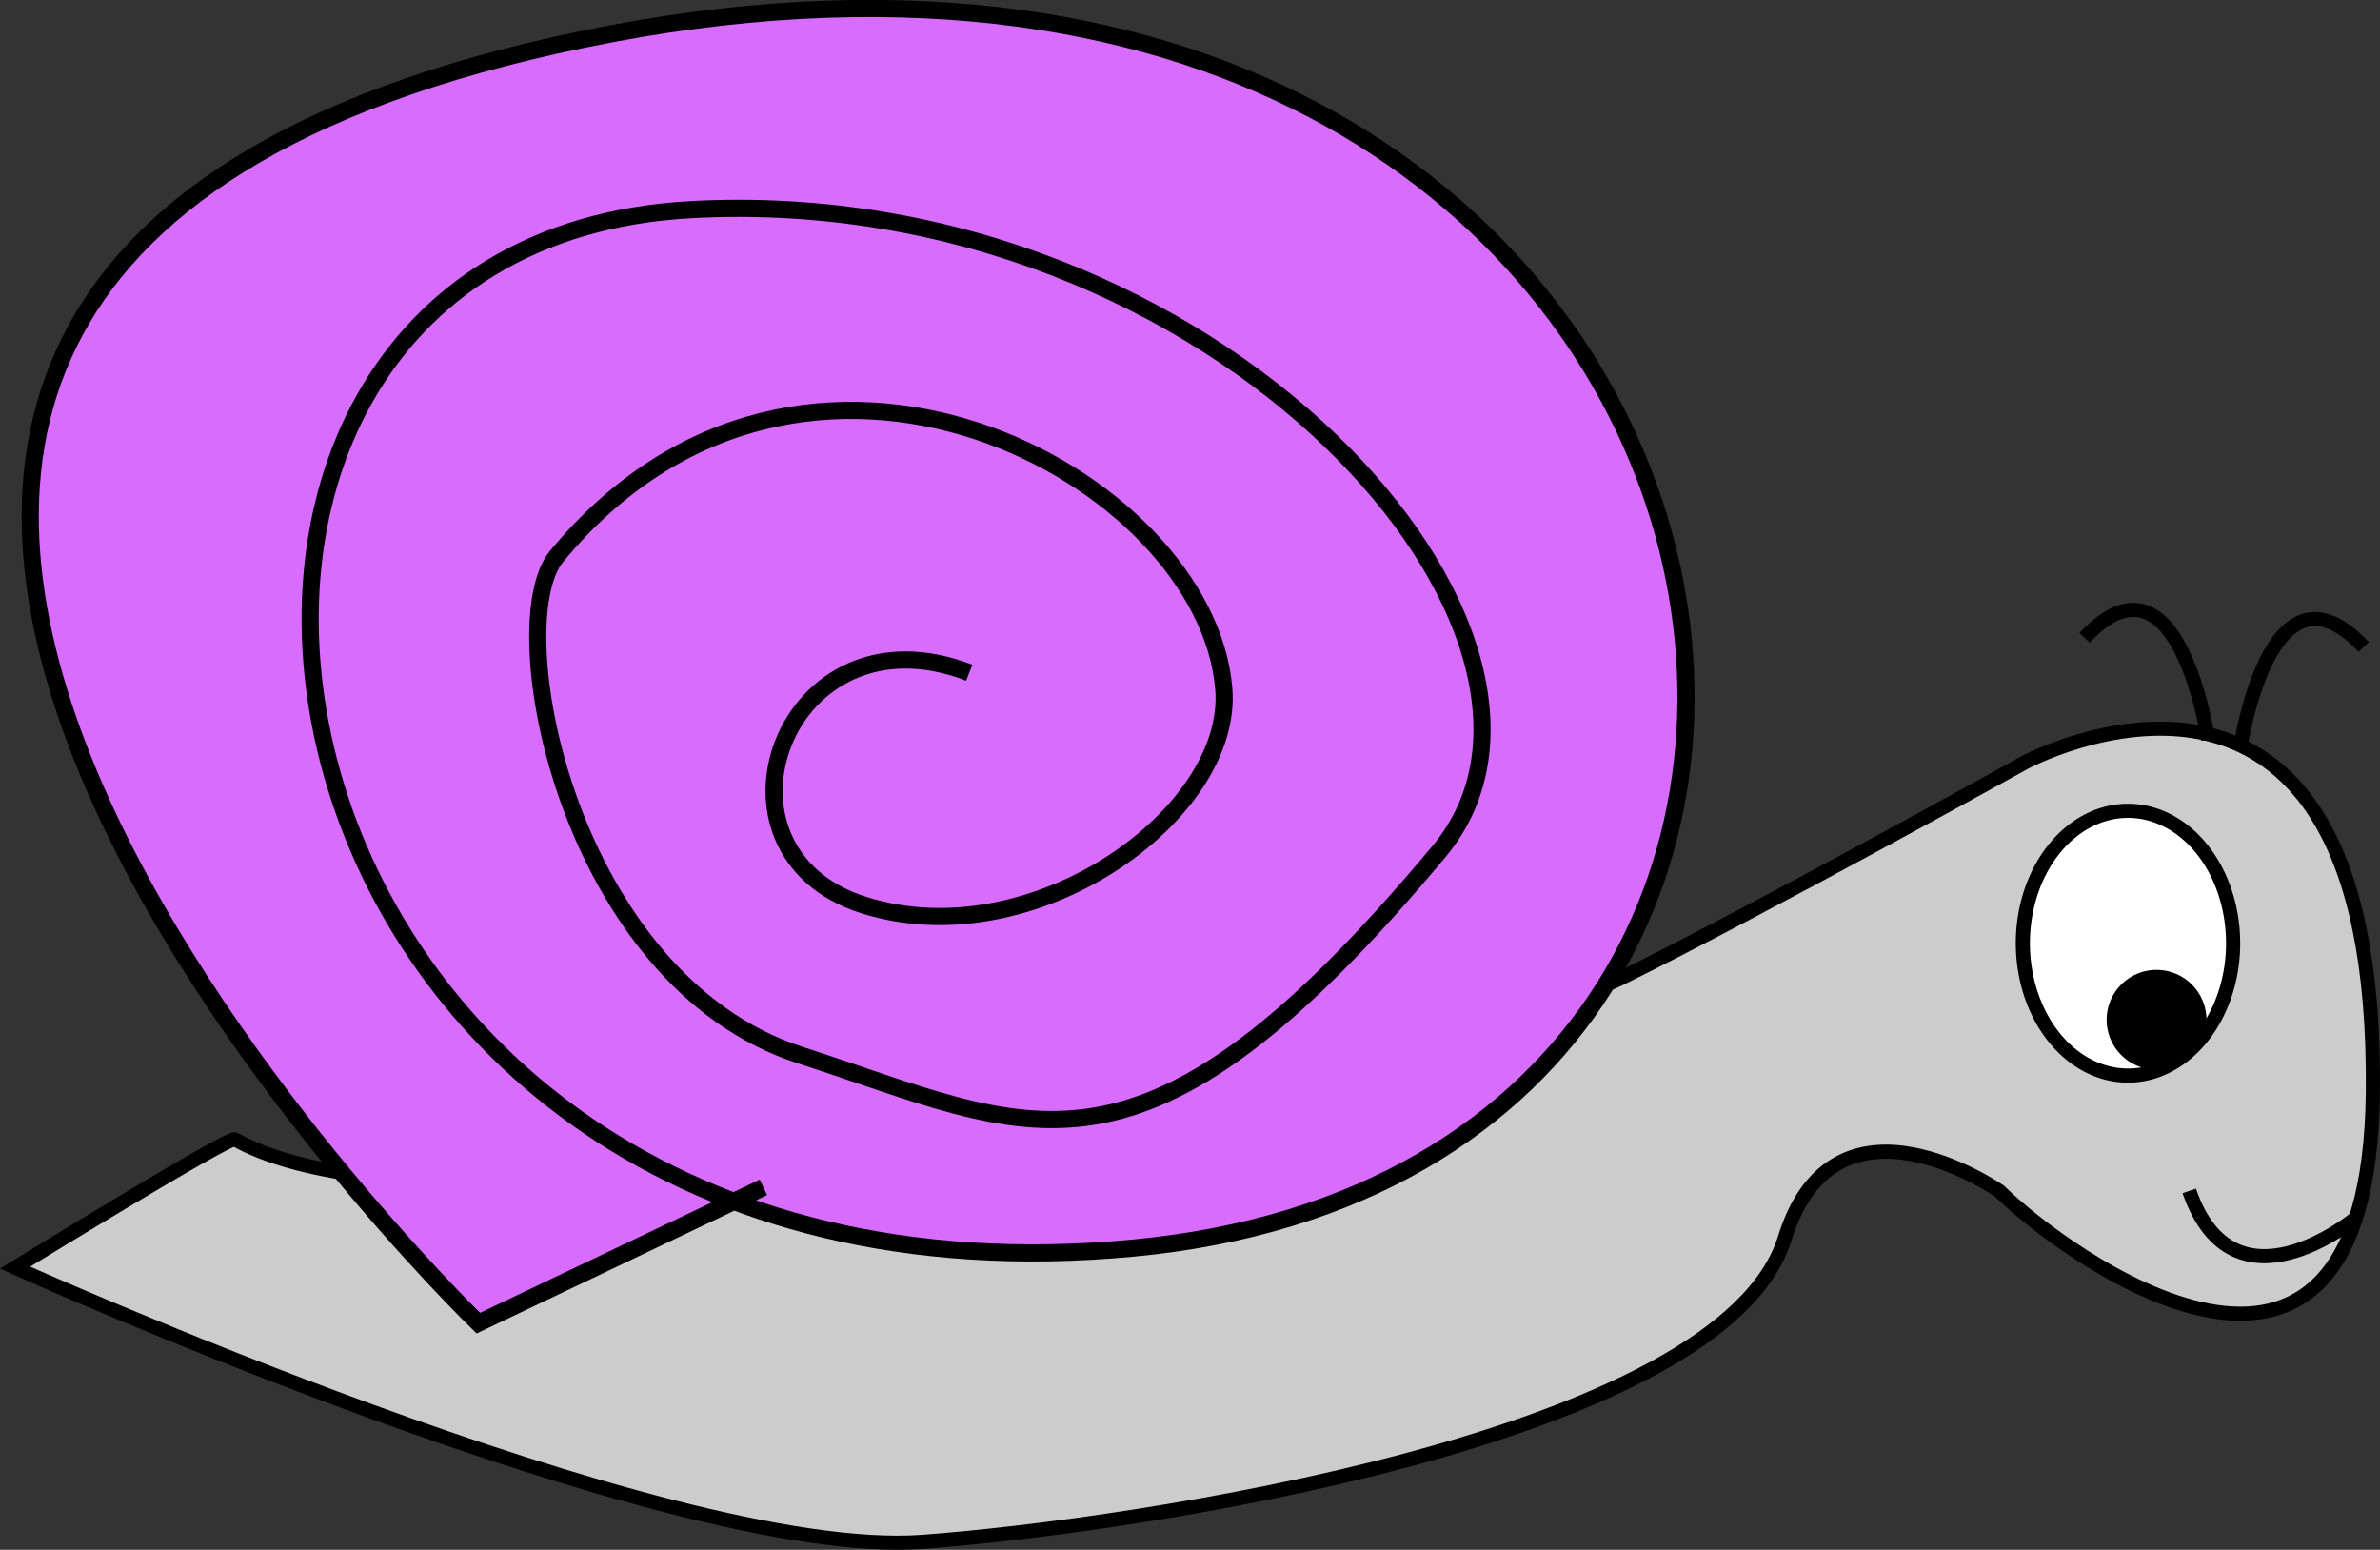<?xml version="1.0" encoding="UTF-8" standalone="no"?>
<!-- Created with Inkscape (http://www.inkscape.org/) -->

<svg
   width="134.631mm"
   height="87.661mm"
   viewBox="0 0 134.631 87.661"
   version="1.1"
   id="svg1"
   inkscape:version="1.3.2 (091e20e, 2023-11-25)"
   sodipodi:docname="slimaki.svg"
   xmlns:inkscape="http://www.inkscape.org/namespaces/inkscape"
   xmlns:sodipodi="http://sodipodi.sourceforge.net/DTD/sodipodi-0.dtd"
   xmlns="http://www.w3.org/2000/svg"
   xmlns:svg="http://www.w3.org/2000/svg">
  <rect x="0" y="0" width="134.631" height="87.661" fill="#333333" stroke="none"/>
  <sodipodi:namedview
     id="namedview1"
     pagecolor="#ffffff"
     bordercolor="#000000"
     borderopacity="0.25"
     inkscape:showpageshadow="2"
     inkscape:pageopacity="0.0"
     inkscape:pagecheckerboard="0"
     inkscape:deskcolor="#d1d1d1"
     inkscape:document-units="mm"
     inkscape:zoom="0.34361515"
     inkscape:cx="-357.95861"
     inkscape:cy="291.02326"
     inkscape:window-width="1440"
     inkscape:window-height="773"
     inkscape:window-x="0"
     inkscape:window-y="25"
     inkscape:window-maximized="1"
     inkscape:current-layer="layer1" />
  <defs
     id="defs1" />
  <g
     inkscape:label="Warstwa 1"
     inkscape:groupmode="layer"
     id="layer1"
     transform="translate(-25.357,-26.822)">
    <path
       style="fill:#cccccc;stroke:#000000;stroke-width:0.8"
       d="m 26.209,98.523 c 0,0 36.769,16.575 51.33,15.509 11.779,-0.862 45.264,-5.802 48.778,-17.169 2.834,-9.168 12.158,-2.657 12.158,-2.657 3.528,3.492 20.879,16.358 21.11,-5.605 0.309,-29.38 -19.689,-18.653 -19.689,-18.653 0,0 -14.767,8.204 -22.798,12.176 -8.695,4.3 -64.441,16.968 -78.454,9.145 -0.341,-0.191 -12.435,7.254 -12.435,7.254 z"
       id="path1"
       sodipodi:nodetypes="csscscssc" />
    <path
       style="fill:#ffffff;stroke:#000000;stroke-width:0.8"
       id="path2"
       sodipodi:type="arc"
       sodipodi:cx="145.73239"
       sodipodi:cy="80.171158"
       sodipodi:rx="5.9467621"
       sodipodi:ry="7.4885154"
       sodipodi:start="0"
       sodipodi:end="6.2776778"
       sodipodi:open="true"
       sodipodi:arc-type="chord"
       d="m 151.679,80.171 a 5.947,7.489 0 0 1 -5.939,7.489 5.947,7.489 0 0 1 -5.955,-7.468 5.947,7.489 0 0 1 5.922,-7.509 5.947,7.489 0 0 1 5.971,7.447 z" />
    <path
       style="fill:#000000;fill-opacity:1;stroke:#000000;stroke-width:0.8"
       id="path3"
       sodipodi:type="arc"
       sodipodi:cx="147.34756"
       sodipodi:cy="84.502762"
       sodipodi:rx="2.4227552"
       sodipodi:ry="2.4227552"
       sodipodi:start="0"
       sodipodi:end="6.2776778"
       sodipodi:open="true"
       sodipodi:arc-type="chord"
       d="m 149.77,84.503 a 2.423,2.423 0 0 1 -2.419,2.423 2.423,2.423 0 0 1 -2.426,-2.416 2.423,2.423 0 0 1 2.413,-2.429 2.423,2.423 0 0 1 2.433,2.409 z" />
    <path
       style="fill:none;fill-opacity:1;stroke:#000000;stroke-width:0.8"
       d="m 158.603,95.729 c 0,0 -6.893,5.733 -9.405,-1.546"
       id="path4" />
    <path
       style="fill:none;fill-opacity:1;stroke:#000000;stroke-width:0.8"
       d="m 152.077,69.182 c 0,0 1.66,-11.443 6.988,-5.765"
       id="path5" />
    <path
       style="fill:none;fill-opacity:1;stroke:#000000;stroke-width:0.8"
       d="m 150.264,68.662 c 0,0 -1.66,-11.443 -6.988,-5.765"
       id="path5-9" />
    <path
       style="fill:#d76cff;fill-opacity:1;stroke:#000000;stroke-width:0.97;paint-order:normal"
       d="m 68.539,93.982 -16.125,7.682 c 0,0 -60.785,-58.833 5.907,-72.614 C 127.467,14.762 141.103,92.567 89.442,97.419 37.781,102.27 28.643,40.617 64.462,38.678 94.324,37.061 116.811,62.944 106.762,74.98 89.8,95.297 83.768,90.748 70.629,86.503 57.49,82.258 53.641,62.167 56.84,58.295 70.796,41.403 93.61,53.741 94.584,65.791 95.156,72.874 83.768,81.045 74.212,78.013 64.656,74.98 69.733,60.83 80.185,64.873"
       id="path9"
       sodipodi:nodetypes="ccssssssssc" />
  </g>
</svg>
